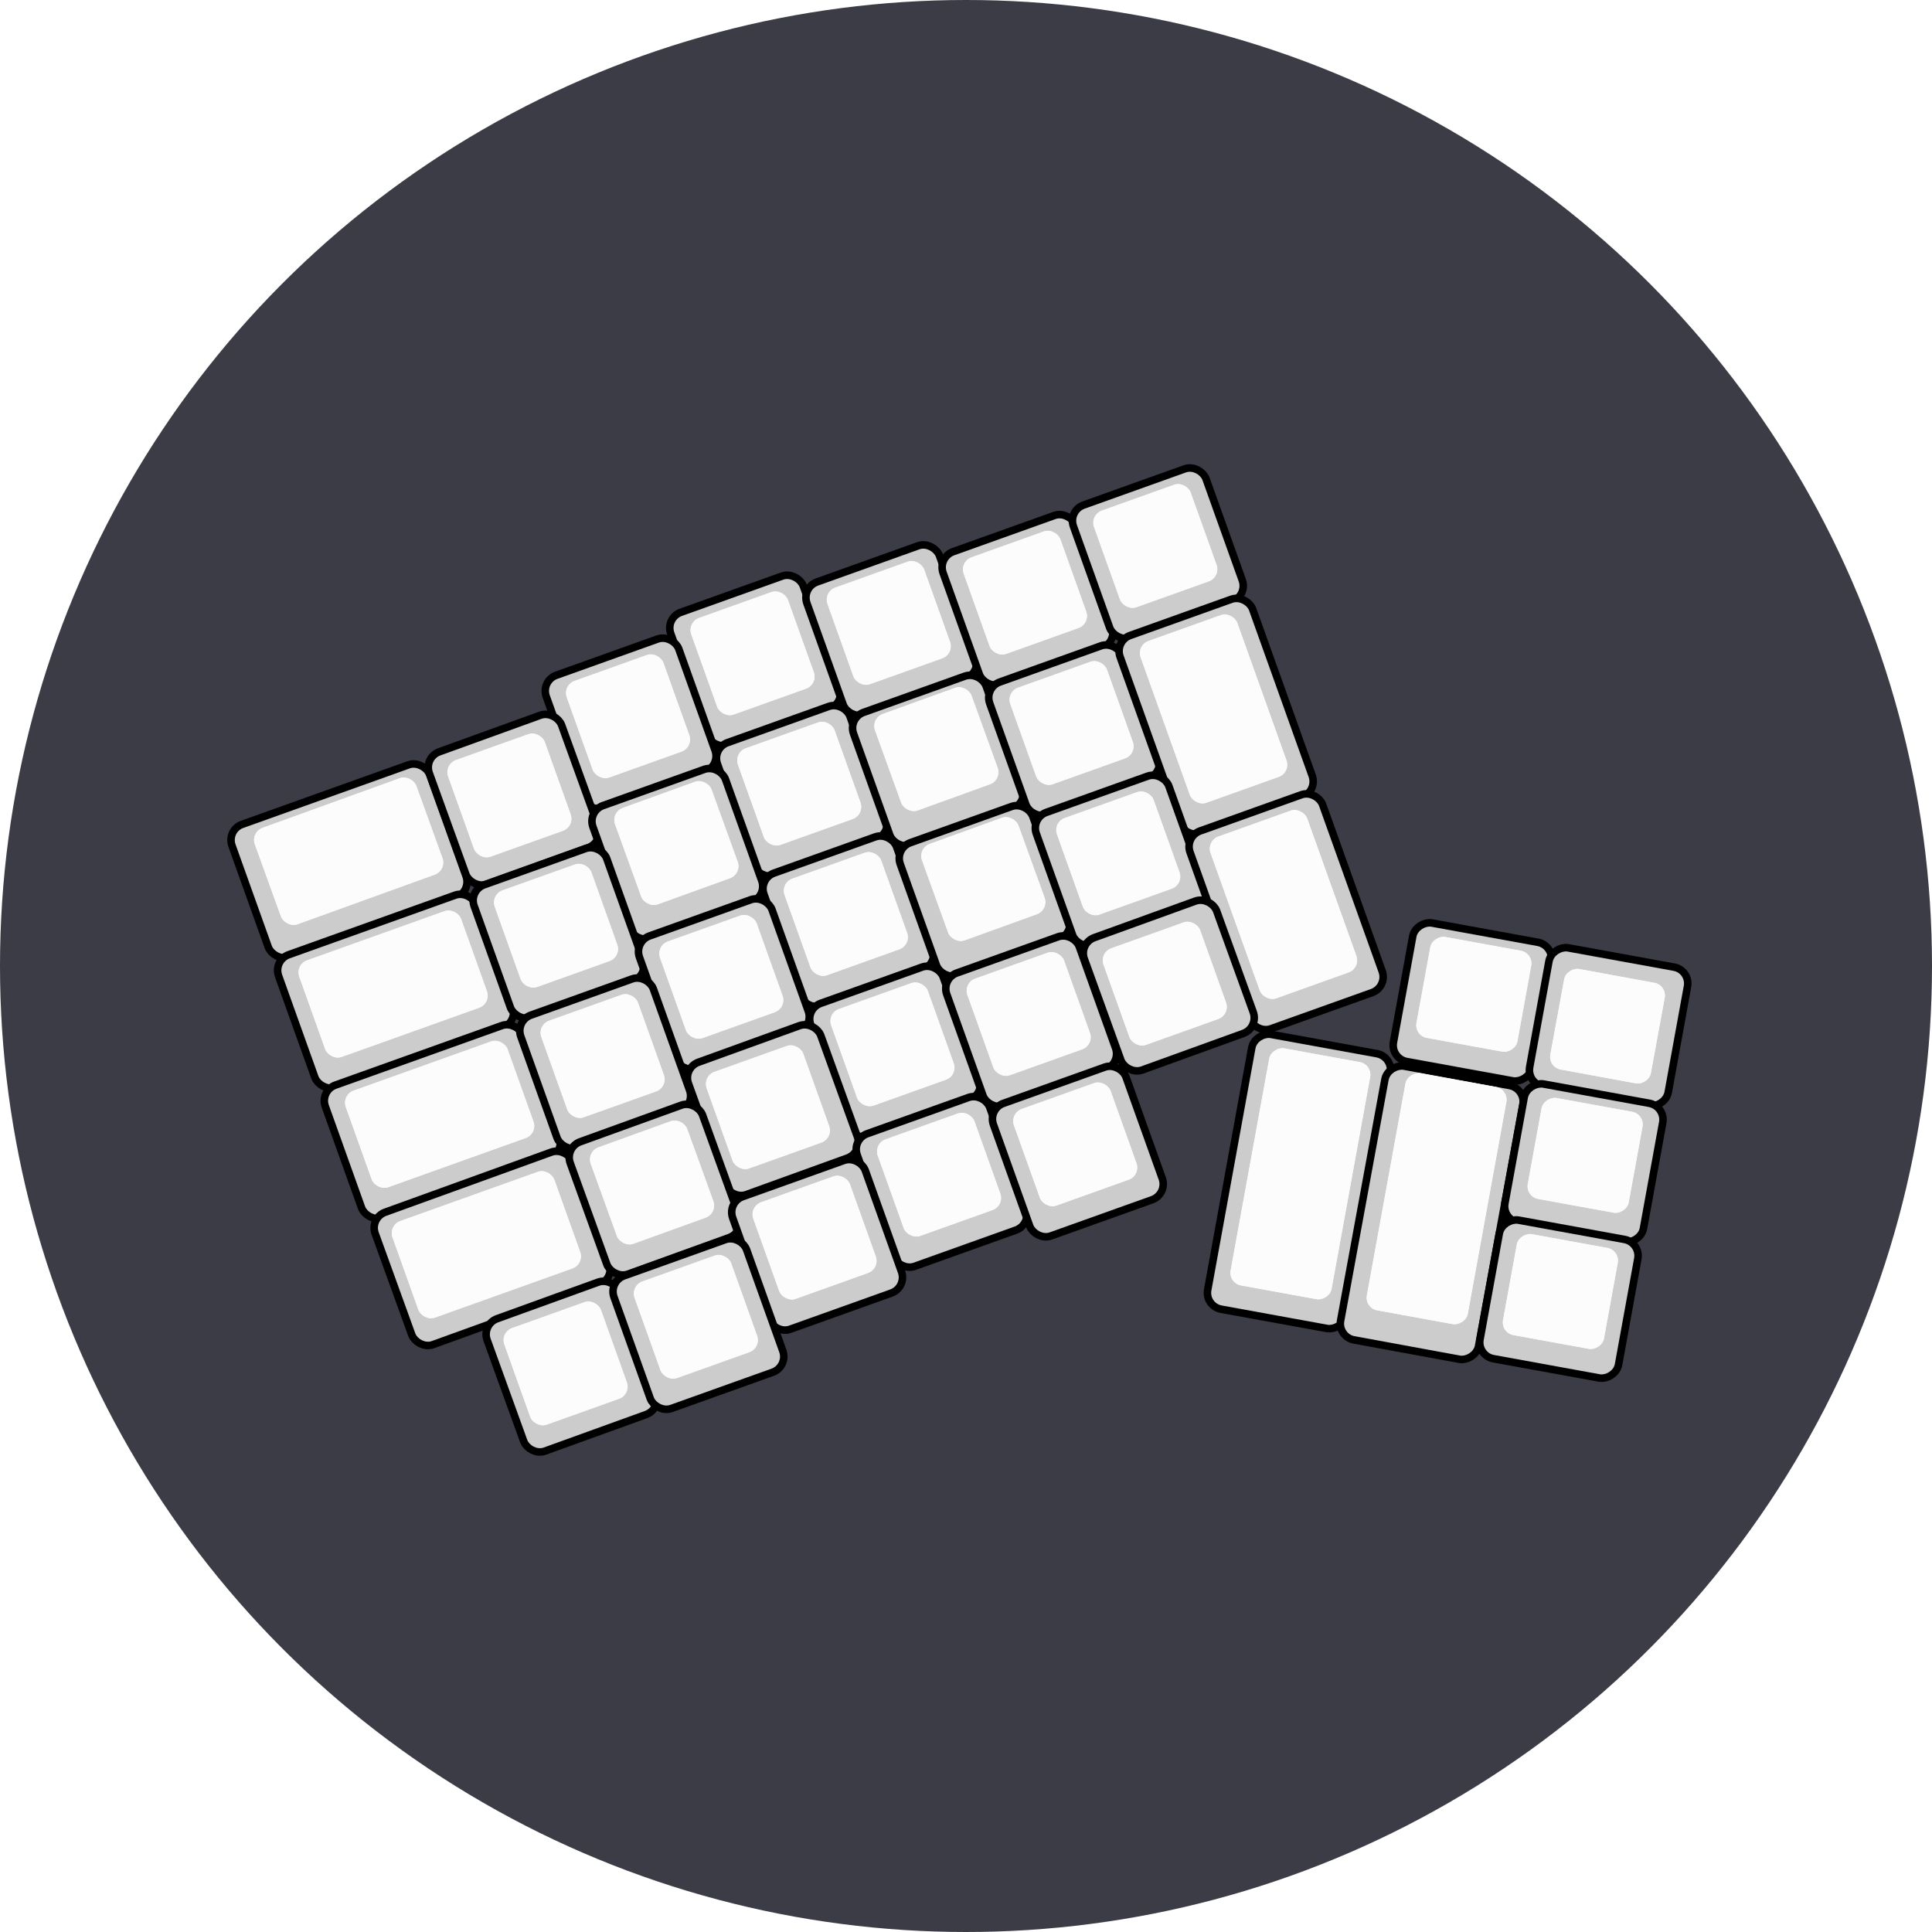 <svg id="6c551af9-70c2-43b6-9a05-f206c114d9b3" data-name="レイヤー 1" xmlns="http://www.w3.org/2000/svg" xmlns:xlink="http://www.w3.org/1999/xlink" viewBox="0 0 256 256"><defs><style>.\39 d2ae5c6-c536-416d-a5f5-349726dcfb8d{fill:none;}.\32 5f96131-b7f4-4715-b289-a779c76cfa1e{fill:#3b3c45;}.\37 6b14647-cfe7-4800-be39-543ab79ee556{clip-path:url(#8055bd65-a27e-45ab-9ee0-f6d8cfc6dc02);}.de4ede13-6ecd-4262-9685-7e7eb9e00e72,.e11b6364-a6c1-44b5-9b00-eb359a8755a1{fill:#ccc;}.de4ede13-6ecd-4262-9685-7e7eb9e00e72{stroke:#000;stroke-width:2px;}.\35 09945b7-9a5a-416b-a882-2a507d1b7ab1{fill:#fcfcfc;}</style><clipPath id="8055bd65-a27e-45ab-9ee0-f6d8cfc6dc02"><circle id="2d70c0f3-d526-44db-ae5b-ba6618da905b" data-name="background" class="9d2ae5c6-c536-416d-a5f5-349726dcfb8d" cx="128" cy="128" r="128"/></clipPath></defs><title>ergodox</title><circle id="45a545c8-1d10-40a9-ad58-aae7c4d86754" data-name="background" class="25f96131-b7f4-4715-b289-a779c76cfa1e" cx="128" cy="128" r="128"/><g class="76b14647-cfe7-4800-be39-543ab79ee556"><rect class="de4ede13-6ecd-4262-9685-7e7eb9e00e72" x="91.23" y="78.7" width="17.66" height="17.66" rx="1.7" ry="1.7" transform="translate(-23.63 38.8) rotate(-19.68)"/><rect class="e11b6364-a6c1-44b5-9b00-eb359a8755a1" x="91.23" y="78.7" width="17.66" height="17.66" rx="1.7" ry="1.7" transform="translate(-23.63 38.8) rotate(-19.68)"/><rect class="509945b7-9a5a-416b-a882-2a507d1b7ab1" x="92.92" y="79.78" width="13.59" height="13.59" rx="1.7" ry="1.7" transform="translate(-23.33 38.63) rotate(-19.68)"/><rect class="509945b7-9a5a-416b-a882-2a507d1b7ab1" x="92.92" y="79.78" width="13.59" height="13.59" rx="1.7" ry="1.7" transform="translate(-23.33 38.63) rotate(-19.68)"/><rect class="de4ede13-6ecd-4262-9685-7e7eb9e00e72" x="74.73" y="87.04" width="17.66" height="17.66" rx="1.7" ry="1.7" transform="translate(-27.4 33.73) rotate(-19.68)"/><rect class="e11b6364-a6c1-44b5-9b00-eb359a8755a1" x="74.73" y="87.04" width="17.66" height="17.66" rx="1.7" ry="1.7" transform="translate(-27.4 33.73) rotate(-19.68)"/><rect class="509945b7-9a5a-416b-a882-2a507d1b7ab1" x="76.42" y="88.12" width="13.59" height="13.59" rx="1.7" ry="1.7" transform="translate(-27.1 33.56) rotate(-19.68)"/><rect class="509945b7-9a5a-416b-a882-2a507d1b7ab1" x="76.42" y="88.12" width="13.59" height="13.59" rx="1.7" ry="1.7" transform="translate(-27.1 33.56) rotate(-19.68)"/><rect class="de4ede13-6ecd-4262-9685-7e7eb9e00e72" x="109.27" y="74.68" width="17.66" height="17.66" rx="1.7" ry="1.7" transform="translate(-21.22 44.64) rotate(-19.68)"/><rect class="e11b6364-a6c1-44b5-9b00-eb359a8755a1" x="109.27" y="74.68" width="17.66" height="17.66" rx="1.7" ry="1.7" transform="translate(-21.22 44.64) rotate(-19.68)"/><rect class="509945b7-9a5a-416b-a882-2a507d1b7ab1" x="110.97" y="75.76" width="13.59" height="13.59" rx="1.7" ry="1.7" transform="translate(-20.92 44.47) rotate(-19.68)"/><rect class="509945b7-9a5a-416b-a882-2a507d1b7ab1" x="110.97" y="75.76" width="13.59" height="13.59" rx="1.7" ry="1.7" transform="translate(-20.92 44.47) rotate(-19.68)"/><rect class="de4ede13-6ecd-4262-9685-7e7eb9e00e72" x="127.32" y="70.67" width="17.66" height="17.66" rx="1.7" ry="1.7" transform="translate(-18.82 50.48) rotate(-19.68)"/><rect class="e11b6364-a6c1-44b5-9b00-eb359a8755a1" x="127.32" y="70.67" width="17.66" height="17.66" rx="1.7" ry="1.7" transform="translate(-18.82 50.48) rotate(-19.68)"/><rect class="509945b7-9a5a-416b-a882-2a507d1b7ab1" x="129.01" y="71.75" width="13.59" height="13.59" rx="1.7" ry="1.7" transform="translate(-18.51 50.31) rotate(-19.68)"/><rect class="509945b7-9a5a-416b-a882-2a507d1b7ab1" x="129.01" y="71.75" width="13.59" height="13.59" rx="1.7" ry="1.7" transform="translate(-18.51 50.31) rotate(-19.68)"/><rect class="de4ede13-6ecd-4262-9685-7e7eb9e00e72" x="144.59" y="64.49" width="17.66" height="17.66" rx="1.7" ry="1.7" transform="translate(-15.73 55.94) rotate(-19.68)"/><rect class="e11b6364-a6c1-44b5-9b00-eb359a8755a1" x="144.59" y="64.49" width="17.66" height="17.66" rx="1.7" ry="1.7" transform="translate(-15.73 55.94) rotate(-19.68)"/><rect class="509945b7-9a5a-416b-a882-2a507d1b7ab1" x="146.29" y="65.57" width="13.59" height="13.59" rx="1.7" ry="1.7" transform="translate(-15.43 55.76) rotate(-19.68)"/><rect class="509945b7-9a5a-416b-a882-2a507d1b7ab1" x="146.29" y="65.57" width="13.59" height="13.59" rx="1.7" ry="1.7" transform="translate(-15.43 55.76) rotate(-19.68)"/><rect class="de4ede13-6ecd-4262-9685-7e7eb9e00e72" x="32.82" y="105.25" width="26.84" height="17.66" rx="1.7" ry="1.7" transform="translate(-35.71 22.23) rotate(-19.68)"/><rect class="e11b6364-a6c1-44b5-9b00-eb359a8755a1" x="32.82" y="105.25" width="26.84" height="17.66" rx="1.7" ry="1.7" transform="translate(-35.71 22.23) rotate(-19.68)"/><rect class="509945b7-9a5a-416b-a882-2a507d1b7ab1" x="34.52" y="106.33" width="22.76" height="13.59" rx="1.7" ry="1.7" transform="matrix(0.94, -0.34, 0.34, 0.94, -35.41, 22.06)"/><rect class="509945b7-9a5a-416b-a882-2a507d1b7ab1" x="34.52" y="106.33" width="22.76" height="13.59" rx="1.7" ry="1.7" transform="matrix(0.94, -0.34, 0.34, 0.94, -35.41, 22.06)"/><rect class="de4ede13-6ecd-4262-9685-7e7eb9e00e72" x="59" y="97.53" width="17.66" height="17.66" rx="1.7" ry="1.7" transform="matrix(0.94, -0.34, 0.34, 0.94, -31.85, 29.05)"/><rect class="e11b6364-a6c1-44b5-9b00-eb359a8755a1" x="59" y="97.53" width="17.66" height="17.66" rx="1.7" ry="1.7" transform="matrix(0.94, -0.34, 0.34, 0.94, -31.85, 29.05)"/><rect class="509945b7-9a5a-416b-a882-2a507d1b7ab1" x="60.7" y="98.61" width="13.59" height="13.59" rx="1.7" ry="1.7" transform="translate(-31.55 28.88) rotate(-19.68)"/><rect class="509945b7-9a5a-416b-a882-2a507d1b7ab1" x="60.7" y="98.61" width="13.59" height="13.59" rx="1.7" ry="1.7" transform="translate(-31.55 28.88) rotate(-19.68)"/><rect class="de4ede13-6ecd-4262-9685-7e7eb9e00e72" x="97.41" y="95.97" width="17.66" height="17.66" rx="1.7" ry="1.7" transform="translate(-29.08 41.89) rotate(-19.68)"/><rect class="e11b6364-a6c1-44b5-9b00-eb359a8755a1" x="97.41" y="95.97" width="17.66" height="17.66" rx="1.7" ry="1.7" transform="translate(-29.08 41.89) rotate(-19.68)"/><rect class="509945b7-9a5a-416b-a882-2a507d1b7ab1" x="99.1" y="97.05" width="13.59" height="13.59" rx="1.7" ry="1.7" transform="translate(-28.78 41.72) rotate(-19.68)"/><rect class="509945b7-9a5a-416b-a882-2a507d1b7ab1" x="99.1" y="97.05" width="13.59" height="13.59" rx="1.7" ry="1.7" transform="translate(-28.78 41.72) rotate(-19.68)"/><rect class="de4ede13-6ecd-4262-9685-7e7eb9e00e72" x="80.91" y="104.31" width="17.66" height="17.66" rx="1.7" ry="1.7" transform="translate(-32.85 36.82) rotate(-19.68)"/><rect class="e11b6364-a6c1-44b5-9b00-eb359a8755a1" x="80.91" y="104.31" width="17.66" height="17.66" rx="1.7" ry="1.7" transform="translate(-32.85 36.82) rotate(-19.68)"/><rect class="509945b7-9a5a-416b-a882-2a507d1b7ab1" x="82.6" y="105.39" width="13.59" height="13.59" rx="1.7" ry="1.7" transform="matrix(0.94, -0.34, 0.34, 0.94, -32.55, 36.65)"/><rect class="509945b7-9a5a-416b-a882-2a507d1b7ab1" x="82.6" y="105.39" width="13.59" height="13.59" rx="1.7" ry="1.7" transform="matrix(0.94, -0.34, 0.34, 0.94, -32.55, 36.65)"/><rect class="de4ede13-6ecd-4262-9685-7e7eb9e00e72" x="115.45" y="91.96" width="17.66" height="17.66" rx="1.7" ry="1.7" transform="translate(-26.68 47.73) rotate(-19.68)"/><rect class="e11b6364-a6c1-44b5-9b00-eb359a8755a1" x="115.45" y="91.96" width="17.66" height="17.66" rx="1.7" ry="1.7" transform="translate(-26.68 47.73) rotate(-19.68)"/><rect class="509945b7-9a5a-416b-a882-2a507d1b7ab1" x="117.15" y="93.04" width="13.59" height="13.59" rx="1.7" ry="1.7" transform="matrix(0.94, -0.34, 0.34, 0.94, -26.38, 47.56)"/><rect class="509945b7-9a5a-416b-a882-2a507d1b7ab1" x="117.15" y="93.04" width="13.59" height="13.59" rx="1.7" ry="1.7" transform="matrix(0.94, -0.34, 0.34, 0.94, -26.38, 47.56)"/><rect class="de4ede13-6ecd-4262-9685-7e7eb9e00e72" x="133.49" y="87.94" width="17.66" height="17.66" rx="1.7" ry="1.7" transform="translate(-24.27 53.57) rotate(-19.68)"/><rect class="e11b6364-a6c1-44b5-9b00-eb359a8755a1" x="133.49" y="87.94" width="17.66" height="17.66" rx="1.7" ry="1.7" transform="translate(-24.27 53.57) rotate(-19.68)"/><rect class="509945b7-9a5a-416b-a882-2a507d1b7ab1" x="135.19" y="89.02" width="13.59" height="13.59" rx="1.7" ry="1.7" transform="translate(-23.97 53.4) rotate(-19.68)"/><rect class="509945b7-9a5a-416b-a882-2a507d1b7ab1" x="135.19" y="89.02" width="13.59" height="13.59" rx="1.7" ry="1.7" transform="translate(-23.97 53.4) rotate(-19.68)"/><rect class="de4ede13-6ecd-4262-9685-7e7eb9e00e72" x="152.31" y="81.5" width="17.66" height="26.84" rx="1.7" ry="1.7" transform="translate(-22.55 59.8) rotate(-19.68)"/><rect class="e11b6364-a6c1-44b5-9b00-eb359a8755a1" x="152.31" y="81.5" width="17.66" height="26.84" rx="1.7" ry="1.7" transform="translate(-22.55 59.8) rotate(-19.68)"/><rect class="509945b7-9a5a-416b-a882-2a507d1b7ab1" x="154.01" y="82.58" width="13.59" height="22.76" rx="1.7" ry="1.7" transform="translate(-22.25 59.62) rotate(-19.68)"/><rect class="509945b7-9a5a-416b-a882-2a507d1b7ab1" x="154.01" y="82.58" width="13.59" height="22.76" rx="1.7" ry="1.7" transform="translate(-22.25 59.62) rotate(-19.68)"/><rect class="de4ede13-6ecd-4262-9685-7e7eb9e00e72" x="39" y="122.52" width="26.84" height="17.66" rx="1.7" ry="1.7" transform="translate(-41.17 25.32) rotate(-19.68)"/><rect class="e11b6364-a6c1-44b5-9b00-eb359a8755a1" x="39" y="122.52" width="26.84" height="17.66" rx="1.7" ry="1.7" transform="translate(-41.17 25.32) rotate(-19.68)"/><rect class="509945b7-9a5a-416b-a882-2a507d1b7ab1" x="40.7" y="123.6" width="22.76" height="13.59" rx="1.7" ry="1.7" transform="translate(-40.86 25.15) rotate(-19.68)"/><rect class="509945b7-9a5a-416b-a882-2a507d1b7ab1" x="40.7" y="123.6" width="22.76" height="13.59" rx="1.7" ry="1.7" transform="translate(-40.86 25.15) rotate(-19.68)"/><rect class="de4ede13-6ecd-4262-9685-7e7eb9e00e72" x="65.18" y="114.8" width="17.66" height="17.66" rx="1.7" ry="1.7" transform="translate(-37.31 32.14) rotate(-19.68)"/><rect class="e11b6364-a6c1-44b5-9b00-eb359a8755a1" x="65.18" y="114.8" width="17.66" height="17.66" rx="1.7" ry="1.7" transform="translate(-37.31 32.14) rotate(-19.68)"/><rect class="509945b7-9a5a-416b-a882-2a507d1b7ab1" x="66.87" y="115.88" width="13.59" height="13.59" rx="1.7" ry="1.7" transform="translate(-37 31.96) rotate(-19.68)"/><rect class="509945b7-9a5a-416b-a882-2a507d1b7ab1" x="66.87" y="115.88" width="13.59" height="13.59" rx="1.7" ry="1.7" transform="translate(-37 31.96) rotate(-19.68)"/><rect class="de4ede13-6ecd-4262-9685-7e7eb9e00e72" x="103.58" y="113.25" width="17.66" height="17.66" rx="1.7" ry="1.7" transform="translate(-34.54 44.98) rotate(-19.68)"/><rect class="e11b6364-a6c1-44b5-9b00-eb359a8755a1" x="103.58" y="113.25" width="17.66" height="17.66" rx="1.7" ry="1.7" transform="translate(-34.54 44.98) rotate(-19.68)"/><rect class="509945b7-9a5a-416b-a882-2a507d1b7ab1" x="105.28" y="114.33" width="13.59" height="13.59" rx="1.7" ry="1.7" transform="translate(-34.24 44.8) rotate(-19.68)"/><rect class="509945b7-9a5a-416b-a882-2a507d1b7ab1" x="105.28" y="114.33" width="13.59" height="13.59" rx="1.7" ry="1.7" transform="translate(-34.24 44.8) rotate(-19.68)"/><rect class="de4ede13-6ecd-4262-9685-7e7eb9e00e72" x="87.08" y="121.58" width="17.66" height="17.66" rx="1.7" ry="1.7" transform="translate(-38.31 39.91) rotate(-19.68)"/><rect class="e11b6364-a6c1-44b5-9b00-eb359a8755a1" x="87.08" y="121.58" width="17.66" height="17.66" rx="1.7" ry="1.7" transform="translate(-38.31 39.91) rotate(-19.68)"/><rect class="509945b7-9a5a-416b-a882-2a507d1b7ab1" x="88.78" y="122.66" width="13.59" height="13.59" rx="1.7" ry="1.7" transform="translate(-38.01 39.73) rotate(-19.68)"/><rect class="509945b7-9a5a-416b-a882-2a507d1b7ab1" x="88.78" y="122.66" width="13.59" height="13.59" rx="1.7" ry="1.7" transform="translate(-38.01 39.73) rotate(-19.68)"/><rect class="de4ede13-6ecd-4262-9685-7e7eb9e00e72" x="121.63" y="109.23" width="17.66" height="17.66" rx="1.7" ry="1.7" transform="translate(-32.13 50.82) rotate(-19.68)"/><rect class="e11b6364-a6c1-44b5-9b00-eb359a8755a1" x="121.63" y="109.23" width="17.66" height="17.66" rx="1.7" ry="1.7" transform="translate(-32.13 50.82) rotate(-19.68)"/><rect class="509945b7-9a5a-416b-a882-2a507d1b7ab1" x="123.32" y="110.31" width="13.59" height="13.59" rx="1.7" ry="1.7" transform="matrix(0.94, -0.34, 0.34, 0.94, -31.83, 50.64)"/><rect class="509945b7-9a5a-416b-a882-2a507d1b7ab1" x="123.32" y="110.31" width="13.59" height="13.59" rx="1.7" ry="1.7" transform="matrix(0.94, -0.34, 0.34, 0.94, -31.83, 50.64)"/><rect class="de4ede13-6ecd-4262-9685-7e7eb9e00e72" x="139.67" y="105.21" width="17.66" height="17.66" rx="1.7" ry="1.7" transform="translate(-29.73 56.66) rotate(-19.68)"/><rect class="e11b6364-a6c1-44b5-9b00-eb359a8755a1" x="139.67" y="105.21" width="17.66" height="17.66" rx="1.7" ry="1.7" transform="translate(-29.73 56.66) rotate(-19.68)"/><rect class="509945b7-9a5a-416b-a882-2a507d1b7ab1" x="141.37" y="106.29" width="13.59" height="13.59" rx="1.7" ry="1.7" transform="translate(-29.42 56.49) rotate(-19.68)"/><rect class="509945b7-9a5a-416b-a882-2a507d1b7ab1" x="141.37" y="106.29" width="13.59" height="13.59" rx="1.7" ry="1.7" transform="translate(-29.42 56.49) rotate(-19.68)"/><rect class="de4ede13-6ecd-4262-9685-7e7eb9e00e72" x="45.18" y="139.8" width="26.84" height="17.66" rx="1.7" ry="1.7" transform="translate(-46.62 28.41) rotate(-19.68)"/><rect class="e11b6364-a6c1-44b5-9b00-eb359a8755a1" x="45.18" y="139.8" width="26.84" height="17.66" rx="1.7" ry="1.7" transform="translate(-46.62 28.41) rotate(-19.68)"/><rect class="509945b7-9a5a-416b-a882-2a507d1b7ab1" x="46.87" y="140.87" width="22.76" height="13.59" rx="1.7" ry="1.7" transform="translate(-46.32 28.23) rotate(-19.68)"/><rect class="509945b7-9a5a-416b-a882-2a507d1b7ab1" x="46.87" y="140.87" width="22.76" height="13.59" rx="1.7" ry="1.7" transform="translate(-46.32 28.23) rotate(-19.68)"/><rect class="de4ede13-6ecd-4262-9685-7e7eb9e00e72" x="71.35" y="132.08" width="17.66" height="17.66" rx="1.7" ry="1.7" transform="translate(-42.76 35.22) rotate(-19.68)"/><rect class="e11b6364-a6c1-44b5-9b00-eb359a8755a1" x="71.35" y="132.08" width="17.66" height="17.66" rx="1.7" ry="1.7" transform="translate(-42.76 35.22) rotate(-19.68)"/><rect class="509945b7-9a5a-416b-a882-2a507d1b7ab1" x="73.05" y="133.15" width="13.59" height="13.59" rx="1.7" ry="1.7" transform="translate(-42.46 35.05) rotate(-19.68)"/><rect class="509945b7-9a5a-416b-a882-2a507d1b7ab1" x="73.05" y="133.15" width="13.59" height="13.59" rx="1.7" ry="1.7" transform="translate(-42.46 35.05) rotate(-19.68)"/><rect class="de4ede13-6ecd-4262-9685-7e7eb9e00e72" x="161.58" y="107.41" width="17.66" height="26.84" rx="1.7" ry="1.7" transform="translate(-30.73 64.43) rotate(-19.68)"/><rect class="e11b6364-a6c1-44b5-9b00-eb359a8755a1" x="161.58" y="107.41" width="17.66" height="26.84" rx="1.7" ry="1.7" transform="translate(-30.73 64.43) rotate(-19.68)"/><rect class="509945b7-9a5a-416b-a882-2a507d1b7ab1" x="163.27" y="108.48" width="13.59" height="22.76" rx="1.7" ry="1.7" transform="translate(-30.43 64.26) rotate(-19.68)"/><rect class="509945b7-9a5a-416b-a882-2a507d1b7ab1" x="163.27" y="108.48" width="13.59" height="22.76" rx="1.7" ry="1.7" transform="translate(-30.43 64.26) rotate(-19.68)"/><rect class="de4ede13-6ecd-4262-9685-7e7eb9e00e72" x="109.76" y="130.52" width="17.66" height="17.66" rx="1.7" ry="1.7" transform="translate(-39.99 48.06) rotate(-19.68)"/><rect class="e11b6364-a6c1-44b5-9b00-eb359a8755a1" x="109.76" y="130.52" width="17.66" height="17.66" rx="1.7" ry="1.7" transform="translate(-39.99 48.06) rotate(-19.68)"/><rect class="509945b7-9a5a-416b-a882-2a507d1b7ab1" x="111.45" y="131.6" width="13.59" height="13.59" rx="1.7" ry="1.7" transform="translate(-39.69 47.89) rotate(-19.68)"/><rect class="509945b7-9a5a-416b-a882-2a507d1b7ab1" x="111.45" y="131.6" width="13.59" height="13.59" rx="1.7" ry="1.7" transform="translate(-39.69 47.89) rotate(-19.68)"/><rect class="de4ede13-6ecd-4262-9685-7e7eb9e00e72" x="93.26" y="138.85" width="17.66" height="17.66" rx="1.7" ry="1.7" transform="matrix(0.94, -0.34, 0.34, 0.94, -43.76, 42.99)"/><rect class="e11b6364-a6c1-44b5-9b00-eb359a8755a1" x="93.26" y="138.85" width="17.66" height="17.66" rx="1.7" ry="1.7" transform="matrix(0.94, -0.34, 0.34, 0.94, -43.76, 42.99)"/><rect class="509945b7-9a5a-416b-a882-2a507d1b7ab1" x="94.95" y="139.93" width="13.59" height="13.59" rx="1.7" ry="1.7" transform="translate(-43.46 42.82) rotate(-19.68)"/><rect class="509945b7-9a5a-416b-a882-2a507d1b7ab1" x="94.95" y="139.93" width="13.59" height="13.59" rx="1.7" ry="1.7" transform="translate(-43.46 42.82) rotate(-19.68)"/><rect class="de4ede13-6ecd-4262-9685-7e7eb9e00e72" x="127.8" y="126.5" width="17.66" height="17.66" rx="1.7" ry="1.7" transform="translate(-37.59 53.9) rotate(-19.68)"/><rect class="e11b6364-a6c1-44b5-9b00-eb359a8755a1" x="127.8" y="126.5" width="17.66" height="17.66" rx="1.7" ry="1.7" transform="translate(-37.59 53.9) rotate(-19.68)"/><rect class="509945b7-9a5a-416b-a882-2a507d1b7ab1" x="129.5" y="127.58" width="13.59" height="13.59" rx="1.7" ry="1.7" transform="translate(-37.28 53.73) rotate(-19.68)"/><rect class="509945b7-9a5a-416b-a882-2a507d1b7ab1" x="129.5" y="127.58" width="13.59" height="13.59" rx="1.7" ry="1.7" transform="translate(-37.28 53.73) rotate(-19.68)"/><rect class="de4ede13-6ecd-4262-9685-7e7eb9e00e72" x="145.85" y="122.49" width="17.66" height="17.66" rx="1.7" ry="1.7" transform="matrix(0.94, -0.34, 0.34, 0.94, -35.18, 59.74)"/><rect class="e11b6364-a6c1-44b5-9b00-eb359a8755a1" x="145.85" y="122.49" width="17.66" height="17.66" rx="1.7" ry="1.7" transform="matrix(0.94, -0.34, 0.34, 0.94, -35.18, 59.74)"/><rect class="509945b7-9a5a-416b-a882-2a507d1b7ab1" x="147.54" y="123.56" width="13.59" height="13.59" rx="1.7" ry="1.7" transform="translate(-34.88 59.57) rotate(-19.68)"/><rect class="509945b7-9a5a-416b-a882-2a507d1b7ab1" x="147.54" y="123.56" width="13.59" height="13.59" rx="1.7" ry="1.7" transform="translate(-34.88 59.57) rotate(-19.68)"/><rect class="de4ede13-6ecd-4262-9685-7e7eb9e00e72" x="51.35" y="157.07" width="26.84" height="17.66" rx="1.7" ry="1.7" transform="matrix(0.94, -0.34, 0.34, 0.94, -52.07, 31.49)"/><rect class="e11b6364-a6c1-44b5-9b00-eb359a8755a1" x="51.35" y="157.07" width="26.84" height="17.66" rx="1.7" ry="1.7" transform="matrix(0.94, -0.34, 0.34, 0.94, -52.07, 31.49)"/><rect class="509945b7-9a5a-416b-a882-2a507d1b7ab1" x="53.05" y="158.15" width="22.76" height="13.59" rx="1.7" ry="1.7" transform="translate(-51.77 31.32) rotate(-19.68)"/><rect class="509945b7-9a5a-416b-a882-2a507d1b7ab1" x="53.05" y="158.15" width="22.76" height="13.59" rx="1.7" ry="1.7" transform="translate(-51.77 31.32) rotate(-19.68)"/><rect class="de4ede13-6ecd-4262-9685-7e7eb9e00e72" x="77.53" y="149.35" width="17.66" height="17.66" rx="1.7" ry="1.7" transform="matrix(0.94, -0.34, 0.34, 0.94, -48.21, 38.31)"/><rect class="e11b6364-a6c1-44b5-9b00-eb359a8755a1" x="77.53" y="149.35" width="17.66" height="17.66" rx="1.7" ry="1.7" transform="matrix(0.94, -0.34, 0.34, 0.94, -48.21, 38.31)"/><rect class="509945b7-9a5a-416b-a882-2a507d1b7ab1" x="79.22" y="150.43" width="13.59" height="13.59" rx="1.7" ry="1.7" transform="matrix(0.94, -0.34, 0.34, 0.94, -47.91, 38.14)"/><rect class="509945b7-9a5a-416b-a882-2a507d1b7ab1" x="79.22" y="150.43" width="13.59" height="13.59" rx="1.7" ry="1.7" transform="matrix(0.94, -0.34, 0.34, 0.94, -47.91, 38.14)"/><rect class="de4ede13-6ecd-4262-9685-7e7eb9e00e72" x="115.93" y="147.79" width="17.66" height="17.66" rx="1.7" ry="1.7" transform="translate(-45.45 51.15) rotate(-19.68)"/><rect class="e11b6364-a6c1-44b5-9b00-eb359a8755a1" x="115.93" y="147.79" width="17.66" height="17.66" rx="1.7" ry="1.7" transform="translate(-45.45 51.15) rotate(-19.68)"/><rect class="509945b7-9a5a-416b-a882-2a507d1b7ab1" x="117.63" y="148.87" width="13.59" height="13.59" rx="1.7" ry="1.7" transform="translate(-45.15 50.98) rotate(-19.68)"/><rect class="509945b7-9a5a-416b-a882-2a507d1b7ab1" x="117.63" y="148.87" width="13.59" height="13.59" rx="1.7" ry="1.7" transform="translate(-45.15 50.98) rotate(-19.68)"/><rect class="de4ede13-6ecd-4262-9685-7e7eb9e00e72" x="99.43" y="156.13" width="17.66" height="17.66" rx="1.7" ry="1.7" transform="translate(-49.22 46.08) rotate(-19.68)"/><rect class="e11b6364-a6c1-44b5-9b00-eb359a8755a1" x="99.43" y="156.13" width="17.66" height="17.66" rx="1.7" ry="1.7" transform="translate(-49.22 46.08) rotate(-19.68)"/><rect class="509945b7-9a5a-416b-a882-2a507d1b7ab1" x="101.13" y="157.21" width="13.59" height="13.59" rx="1.7" ry="1.7" transform="translate(-48.92 45.91) rotate(-19.68)"/><rect class="509945b7-9a5a-416b-a882-2a507d1b7ab1" x="101.13" y="157.21" width="13.59" height="13.59" rx="1.7" ry="1.7" transform="translate(-48.92 45.91) rotate(-19.68)"/><rect class="de4ede13-6ecd-4262-9685-7e7eb9e00e72" x="133.98" y="143.77" width="17.66" height="17.66" rx="1.7" ry="1.7" transform="translate(-43.04 56.99) rotate(-19.68)"/><rect class="e11b6364-a6c1-44b5-9b00-eb359a8755a1" x="133.98" y="143.77" width="17.66" height="17.66" rx="1.7" ry="1.7" transform="translate(-43.04 56.99) rotate(-19.68)"/><rect class="509945b7-9a5a-416b-a882-2a507d1b7ab1" x="135.67" y="144.85" width="13.59" height="13.59" rx="1.7" ry="1.7" transform="translate(-42.74 56.82) rotate(-19.68)"/><rect class="509945b7-9a5a-416b-a882-2a507d1b7ab1" x="135.67" y="144.85" width="13.59" height="13.59" rx="1.7" ry="1.7" transform="translate(-42.74 56.82) rotate(-19.68)"/><rect class="de4ede13-6ecd-4262-9685-7e7eb9e00e72" x="66.43" y="172.8" width="17.66" height="17.66" rx="1.7" ry="1.7" transform="matrix(0.94, -0.34, 0.34, 0.94, -56.76, 35.94)"/><rect class="e11b6364-a6c1-44b5-9b00-eb359a8755a1" x="66.43" y="172.8" width="17.66" height="17.66" rx="1.7" ry="1.7" transform="matrix(0.94, -0.34, 0.34, 0.94, -56.76, 35.94)"/><rect class="509945b7-9a5a-416b-a882-2a507d1b7ab1" x="68.13" y="173.88" width="13.59" height="13.59" rx="1.7" ry="1.7" transform="translate(-56.45 35.77) rotate(-19.68)"/><rect class="509945b7-9a5a-416b-a882-2a507d1b7ab1" x="68.13" y="173.88" width="13.59" height="13.59" rx="1.7" ry="1.7" transform="translate(-56.45 35.77) rotate(-19.68)"/><rect class="de4ede13-6ecd-4262-9685-7e7eb9e00e72" x="83.7" y="166.62" width="17.66" height="17.66" rx="1.7" ry="1.7" transform="translate(-53.67 41.4) rotate(-19.68)"/><rect class="e11b6364-a6c1-44b5-9b00-eb359a8755a1" x="83.7" y="166.62" width="17.66" height="17.66" rx="1.7" ry="1.7" transform="translate(-53.67 41.4) rotate(-19.68)"/><rect class="509945b7-9a5a-416b-a882-2a507d1b7ab1" x="85.4" y="167.7" width="13.59" height="13.59" rx="1.7" ry="1.7" transform="translate(-53.37 41.23) rotate(-19.68)"/><rect class="509945b7-9a5a-416b-a882-2a507d1b7ab1" x="85.4" y="167.7" width="13.59" height="13.59" rx="1.7" ry="1.7" transform="translate(-53.37 41.23) rotate(-19.68)"/><rect class="de4ede13-6ecd-4262-9685-7e7eb9e00e72" x="186.28" y="123.94" width="17.66" height="17.66" rx="1.7" ry="1.7" transform="translate(29.52 300.93) rotate(-79.68)"/><rect class="e11b6364-a6c1-44b5-9b00-eb359a8755a1" x="186.28" y="123.94" width="17.66" height="17.66" rx="1.7" ry="1.7" transform="translate(29.52 300.93) rotate(-79.68)"/><rect class="509945b7-9a5a-416b-a882-2a507d1b7ab1" x="188.51" y="124.98" width="13.59" height="13.59" rx="1.7" ry="1.7" transform="translate(30.66 300.29) rotate(-79.68)"/><rect class="509945b7-9a5a-416b-a882-2a507d1b7ab1" x="188.51" y="124.98" width="13.59" height="13.59" rx="1.7" ry="1.7" transform="translate(30.66 300.29) rotate(-79.68)"/><rect class="de4ede13-6ecd-4262-9685-7e7eb9e00e72" x="204.33" y="127.23" width="17.66" height="17.66" rx="1.7" ry="1.7" transform="translate(41.1 321.39) rotate(-79.68)"/><rect class="e11b6364-a6c1-44b5-9b00-eb359a8755a1" x="204.33" y="127.23" width="17.66" height="17.66" rx="1.7" ry="1.7" transform="translate(41.1 321.39) rotate(-79.68)"/><rect class="509945b7-9a5a-416b-a882-2a507d1b7ab1" x="206.55" y="128.27" width="13.59" height="13.59" rx="1.7" ry="1.7" transform="matrix(0.18, -0.98, 0.98, 0.18, 42.24, 320.74)"/><rect class="509945b7-9a5a-416b-a882-2a507d1b7ab1" x="206.55" y="128.27" width="13.59" height="13.59" rx="1.7" ry="1.7" transform="matrix(0.18, -0.98, 0.98, 0.18, 42.24, 320.74)"/><rect class="de4ede13-6ecd-4262-9685-7e7eb9e00e72" x="154.13" y="147.72" width="36.01" height="17.66" rx="1.7" ry="1.7" transform="translate(-12.73 297.85) rotate(-79.68)"/><rect class="e11b6364-a6c1-44b5-9b00-eb359a8755a1" x="154.13" y="147.72" width="36.01" height="17.66" rx="1.7" ry="1.7" transform="translate(-12.73 297.85) rotate(-79.68)"/><rect class="509945b7-9a5a-416b-a882-2a507d1b7ab1" x="156.36" y="148.76" width="31.93" height="13.59" rx="1.7" ry="1.7" transform="translate(-11.6 297.2) rotate(-79.68)"/><rect class="509945b7-9a5a-416b-a882-2a507d1b7ab1" x="156.36" y="148.76" width="31.93" height="13.59" rx="1.7" ry="1.7" transform="translate(-11.6 297.2) rotate(-79.68)"/><rect class="de4ede13-6ecd-4262-9685-7e7eb9e00e72" x="172.18" y="151.01" width="36.01" height="17.66" rx="1.7" ry="1.7" transform="matrix(0.18, -0.98, 0.98, 0.18, -1.16, 318.3)"/><rect class="e11b6364-a6c1-44b5-9b00-eb359a8755a1" x="172.18" y="151.01" width="36.01" height="17.66" rx="1.7" ry="1.7" transform="matrix(0.18, -0.98, 0.98, 0.18, -1.16, 318.3)"/><rect class="509945b7-9a5a-416b-a882-2a507d1b7ab1" x="174.4" y="152.05" width="31.93" height="13.59" rx="1.7" ry="1.7" transform="translate(-0.02 317.66) rotate(-79.68)"/><rect class="509945b7-9a5a-416b-a882-2a507d1b7ab1" x="174.4" y="152.05" width="31.93" height="13.59" rx="1.7" ry="1.7" transform="translate(-0.02 317.66) rotate(-79.68)"/><rect class="de4ede13-6ecd-4262-9685-7e7eb9e00e72" x="201.04" y="145.28" width="17.66" height="17.66" rx="1.7" ry="1.7" transform="translate(20.65 332.96) rotate(-79.68)"/><rect class="e11b6364-a6c1-44b5-9b00-eb359a8755a1" x="201.04" y="145.28" width="17.66" height="17.66" rx="1.7" ry="1.7" transform="translate(20.65 332.96) rotate(-79.68)"/><rect class="509945b7-9a5a-416b-a882-2a507d1b7ab1" x="203.26" y="146.31" width="13.59" height="13.59" rx="1.7" ry="1.7" transform="translate(21.78 332.32) rotate(-79.68)"/><rect class="509945b7-9a5a-416b-a882-2a507d1b7ab1" x="203.26" y="146.31" width="13.59" height="13.59" rx="1.7" ry="1.7" transform="translate(21.78 332.32) rotate(-79.68)"/><rect class="de4ede13-6ecd-4262-9685-7e7eb9e00e72" x="197.76" y="163.32" width="17.66" height="17.66" rx="1.7" ry="1.7" transform="translate(0.19 344.54) rotate(-79.68)"/><rect class="e11b6364-a6c1-44b5-9b00-eb359a8755a1" x="197.76" y="163.32" width="17.66" height="17.66" rx="1.7" ry="1.7" transform="translate(0.19 344.54) rotate(-79.68)"/><rect class="509945b7-9a5a-416b-a882-2a507d1b7ab1" x="199.98" y="164.36" width="13.59" height="13.59" rx="1.7" ry="1.7" transform="translate(1.33 343.9) rotate(-79.68)"/><rect class="509945b7-9a5a-416b-a882-2a507d1b7ab1" x="199.98" y="164.36" width="13.59" height="13.59" rx="1.7" ry="1.7" transform="translate(1.33 343.9) rotate(-79.68)"/></g></svg>